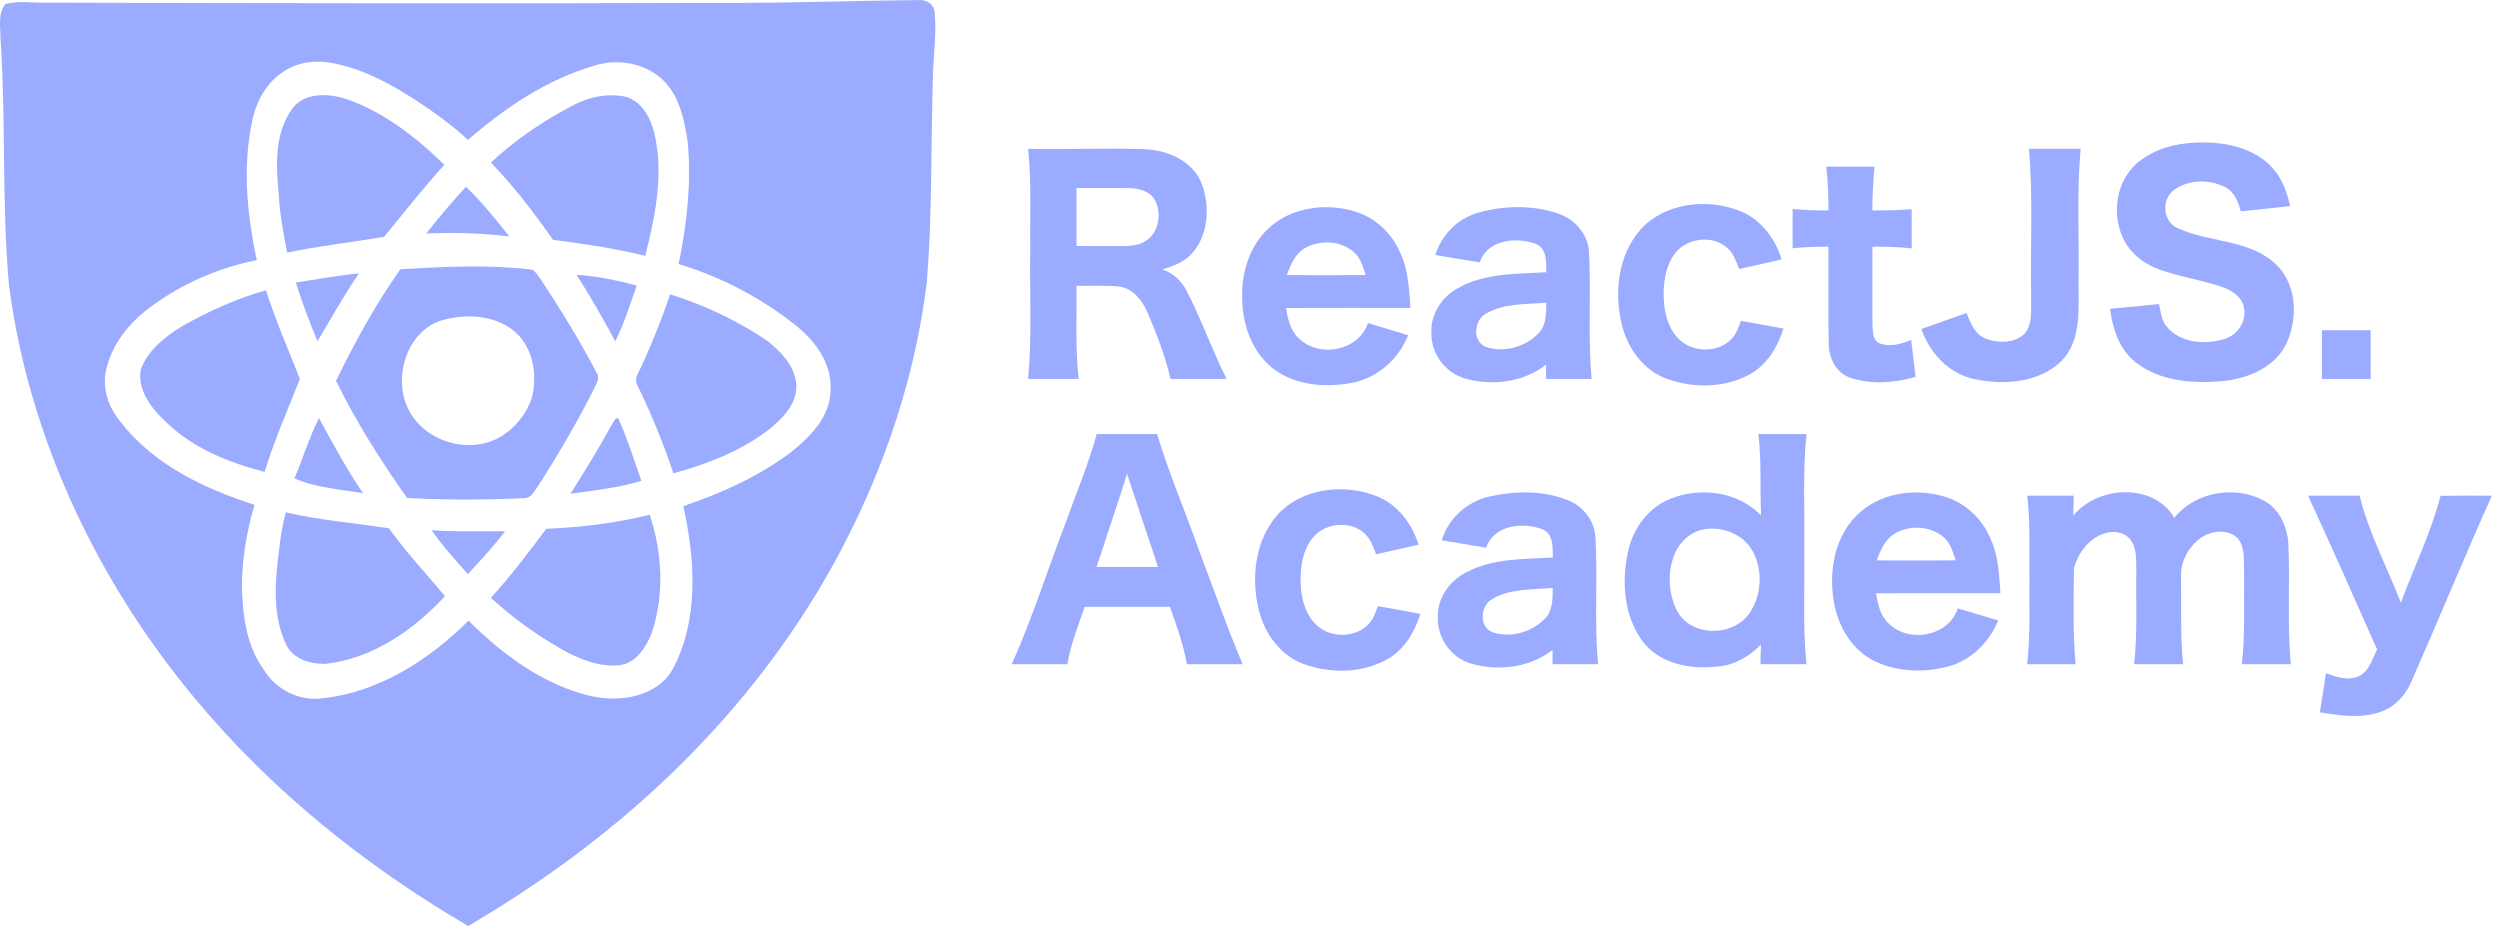 <svg width="185" height="69" viewBox="0 0 185 69" fill="none" xmlns="http://www.w3.org/2000/svg">
  <path d="M55 0.21C59.323 0.203 63.641 0.042 67.964 0.006C68.53 -0.054 69.132 0.321 69.166 0.925C69.322 2.527 69.06 4.137 69.031 5.742C68.89 10.782 68.988 15.832 68.588 20.862C67.755 27.696 65.562 34.334 62.382 40.43C58.071 48.713 51.848 55.931 44.56 61.739C41.435 64.25 38.098 66.484 34.651 68.528C27.032 64.075 20.039 58.462 14.397 51.654C7.174 42.975 2.134 32.35 0.666 21.111C0.119 15.035 0.45 8.923 0.037 2.842C0.037 2 -0.171 1.019 0.397 0.304C1.383 0.021 2.427 0.234 3.439 0.196C20.625 0.244 37.812 0.27 55 0.21ZM20.833 5.397C19.607 6.248 18.9 7.663 18.633 9.103C17.943 12.456 18.298 15.925 18.998 19.248C16.194 19.811 13.512 20.972 11.204 22.666C9.575 23.844 8.208 25.528 7.819 27.538C7.584 28.846 8.057 30.179 8.892 31.182C11.329 34.37 15.102 36.16 18.835 37.359C18.247 39.321 17.919 41.363 17.899 43.411C17.962 45.558 18.233 47.828 19.552 49.603C20.437 51.037 22.15 51.903 23.834 51.678C28.018 51.239 31.743 48.84 34.672 45.93C37.208 48.454 40.216 50.69 43.754 51.517C45.904 51.99 48.643 51.572 49.807 49.48C51.738 45.791 51.438 41.399 50.565 37.453C53.321 36.524 56.025 35.31 58.378 33.581C59.892 32.405 61.494 30.837 61.465 28.771C61.544 26.83 60.271 25.156 58.81 24.019C56.262 22.006 53.326 20.476 50.217 19.54C50.838 16.578 51.169 13.529 50.891 10.506C50.651 8.928 50.313 7.239 49.176 6.037C47.866 4.682 45.769 4.295 43.999 4.852C40.482 5.881 37.371 7.966 34.632 10.355C33.444 9.249 32.12 8.302 30.765 7.416C28.797 6.128 26.658 4.991 24.312 4.619C23.105 4.435 21.826 4.67 20.833 5.397Z" fill="#9BABFF"/>
  <path d="M21.606 8.074C22.505 6.819 24.271 6.898 25.59 7.318C28.397 8.273 30.779 10.149 32.883 12.193C31.328 13.91 29.887 15.731 28.426 17.523C26.041 17.933 23.623 18.195 21.248 18.691C20.982 17.276 20.701 15.863 20.632 14.421C20.418 12.291 20.298 9.902 21.606 8.074Z" fill="#9BABFF"/>
  <path d="M42.447 7.774C43.627 7.145 45.026 6.881 46.34 7.169C47.506 7.536 48.151 8.717 48.413 9.837C49.137 12.857 48.495 15.98 47.748 18.931C45.503 18.377 43.212 18.043 40.921 17.746C39.52 15.741 38.028 13.79 36.33 12.029C38.148 10.321 40.238 8.92 42.447 7.774Z" fill="#9BABFF"/>
  <path d="M158.209 12.017C159.785 10.712 161.944 10.427 163.923 10.578C165.559 10.708 167.265 11.298 168.323 12.615C168.951 13.363 169.246 14.316 169.479 15.249C168.258 15.381 167.039 15.513 165.821 15.642C165.619 14.944 165.355 14.172 164.645 13.841C163.496 13.262 161.98 13.272 160.913 14.03C159.92 14.714 160.028 16.436 161.179 16.901C163.547 17.976 166.543 17.698 168.496 19.634C169.983 21.133 170.048 23.604 169.186 25.439C168.323 27.229 166.289 28.035 164.415 28.205C162.225 28.399 159.793 28.21 158.01 26.787C156.818 25.837 156.331 24.316 156.144 22.855C157.35 22.736 158.559 22.618 159.769 22.5C159.898 23.071 159.929 23.717 160.344 24.175C161.357 25.396 163.189 25.533 164.614 25.082C165.586 24.791 166.289 23.758 166.042 22.74C165.902 21.942 165.135 21.488 164.437 21.234C162.913 20.721 161.309 20.485 159.792 19.946C158.636 19.533 157.6 18.71 157.087 17.58C156.247 15.75 156.621 13.332 158.209 12.017Z" fill="#9BABFF"/>
  <path d="M76.077 11.015C78.977 11.077 81.88 10.933 84.778 11.048C86.493 11.111 88.342 11.981 88.963 13.68C89.532 15.292 89.422 17.28 88.306 18.638C87.738 19.344 86.869 19.694 86.022 19.936C86.826 20.219 87.469 20.817 87.838 21.582C88.925 23.683 89.702 25.928 90.767 28.042C89.383 28.042 88.001 28.042 86.62 28.042C86.229 26.339 85.593 24.7 84.902 23.098C84.523 22.215 83.828 21.335 82.815 21.205C81.769 21.095 80.714 21.176 79.665 21.15C79.687 23.446 79.567 25.753 79.824 28.042C78.576 28.042 77.327 28.042 76.079 28.042C76.381 24.856 76.182 21.649 76.24 18.454C76.204 15.973 76.345 13.486 76.077 11.015ZM79.661 13.915C79.658 15.345 79.661 16.774 79.661 18.206C80.8 18.204 81.94 18.211 83.082 18.209C83.679 18.206 84.317 18.161 84.823 17.806C85.751 17.189 85.96 15.846 85.504 14.879C85.159 14.167 84.312 13.934 83.58 13.925C82.275 13.896 80.968 13.925 79.661 13.915Z" fill="#9BABFF"/>
  <path d="M150.144 11.01C151.42 11.01 152.697 11.01 153.973 11.01C153.663 14.277 153.875 17.568 153.812 20.848C153.798 22.843 154.064 25.187 152.524 26.739C150.871 28.327 148.314 28.505 146.172 28.068C144.248 27.704 142.809 26.142 142.182 24.345C143.295 23.947 144.413 23.561 145.526 23.163C145.809 23.911 146.153 24.755 146.961 25.07C147.863 25.396 149.026 25.42 149.775 24.734C150.456 24.019 150.267 22.944 150.307 22.045C150.233 18.367 150.461 14.678 150.144 11.01Z" fill="#9BABFF"/>
  <path d="M135.144 12.332C136.336 12.334 137.529 12.334 138.721 12.332C138.603 13.406 138.56 14.488 138.555 15.57C139.524 15.575 140.494 15.56 141.463 15.479C141.46 16.446 141.46 17.413 141.463 18.379C140.501 18.267 139.529 18.255 138.56 18.259C138.563 20.164 138.555 22.066 138.56 23.971C138.589 24.456 138.541 25.091 139.028 25.377C139.808 25.724 140.676 25.461 141.424 25.158C141.532 26.065 141.645 26.974 141.755 27.884C140.203 28.339 138.488 28.471 136.936 27.958C135.861 27.608 135.314 26.461 135.324 25.391C135.274 23.014 135.319 20.637 135.302 18.259C134.417 18.255 133.53 18.274 132.652 18.377C132.654 17.405 132.654 16.431 132.652 15.46C133.534 15.558 134.422 15.577 135.31 15.57C135.305 14.488 135.262 13.406 135.144 12.332Z" fill="#9BABFF"/>
  <path d="M34.483 13.821C35.656 14.951 36.68 16.22 37.688 17.496C35.649 17.252 33.595 17.187 31.547 17.28C32.475 16.086 33.456 14.932 34.483 13.821Z" fill="#9BABFF"/>
  <path d="M121.408 16.976C123.203 15.009 126.271 14.663 128.674 15.58C130.258 16.175 131.359 17.616 131.836 19.2C130.79 19.437 129.747 19.67 128.701 19.905C128.475 19.346 128.281 18.737 127.808 18.336C126.707 17.36 124.795 17.602 123.929 18.78C123.282 19.646 123.109 20.761 123.109 21.817C123.119 22.911 123.346 24.074 124.078 24.928C125.05 26.092 127.048 26.197 128.111 25.106C128.492 24.739 128.646 24.221 128.83 23.741C129.879 23.933 130.927 24.122 131.978 24.314C131.551 25.662 130.781 26.974 129.512 27.68C127.664 28.721 125.34 28.742 123.37 28.042C121.607 27.411 120.415 25.741 120.002 23.961C119.434 21.596 119.755 18.852 121.408 16.976Z" fill="#9BABFF"/>
  <path d="M93.816 16.952C95.503 15.325 98.12 14.98 100.3 15.661C101.812 16.122 103.042 17.312 103.642 18.763C104.23 20.02 104.275 21.426 104.371 22.786C101.306 22.788 98.237 22.779 95.169 22.791C95.296 23.609 95.486 24.491 96.138 25.062C97.65 26.511 100.55 25.967 101.226 23.904C102.215 24.216 103.213 24.506 104.206 24.801C103.515 26.54 101.997 27.917 100.152 28.308C98.249 28.694 96.117 28.565 94.464 27.464C92.785 26.322 91.988 24.249 91.926 22.28C91.828 20.356 92.387 18.307 93.816 16.952ZM96.654 18.312C95.875 18.725 95.498 19.564 95.227 20.358C97.17 20.37 99.115 20.37 101.059 20.356C100.859 19.739 100.675 19.065 100.157 18.631C99.209 17.82 97.741 17.739 96.654 18.312Z" fill="#9BABFF"/>
  <path d="M109.423 15.726C111.307 15.203 113.377 15.169 115.241 15.781C116.505 16.182 117.527 17.314 117.584 18.669C117.764 21.79 117.481 24.926 117.784 28.042C116.658 28.042 115.533 28.042 114.406 28.042C114.406 27.687 114.408 27.334 114.411 26.982C112.712 28.313 110.369 28.584 108.334 27.984C106.936 27.55 105.914 26.171 105.926 24.703C105.835 23.34 106.629 22.03 107.804 21.371C109.798 20.188 112.194 20.282 114.427 20.145C114.411 19.408 114.495 18.413 113.677 18.058C112.228 17.511 110.062 17.72 109.503 19.416C108.404 19.236 107.308 19.061 106.211 18.871C106.684 17.36 107.888 16.146 109.423 15.726ZM109.934 23.225C109.078 23.724 108.941 25.228 109.927 25.66C111.297 26.147 112.955 25.66 113.919 24.587C114.456 23.993 114.399 23.146 114.427 22.402C112.919 22.527 111.28 22.421 109.934 23.225Z" fill="#9BABFF"/>
  <path d="M29.623 19.931C32.873 19.732 36.148 19.564 39.391 19.958C39.679 20.128 39.835 20.447 40.034 20.706C41.509 22.939 42.922 25.221 44.155 27.598C44.433 27.989 44.114 28.392 43.965 28.762C42.697 31.271 41.281 33.701 39.753 36.059C39.499 36.431 39.242 36.91 38.714 36.865C35.857 37.004 32.986 37.002 30.126 36.85C28.169 34.092 26.363 31.22 24.866 28.183C26.252 25.326 27.792 22.534 29.623 19.931ZM33.029 23.616C30.129 24.23 28.951 27.987 30.297 30.426C31.494 32.674 34.603 33.598 36.85 32.425C38.031 31.796 38.947 30.688 39.362 29.419C39.808 27.644 39.408 25.473 37.853 24.348C36.481 23.355 34.636 23.237 33.029 23.616Z" fill="#9BABFF"/>
  <path d="M21.893 20.908C23.45 20.67 25 20.378 26.571 20.231C25.446 21.846 24.506 23.57 23.489 25.25C22.908 23.82 22.347 22.383 21.893 20.908Z" fill="#9BABFF"/>
  <path d="M42.665 20.334C44.172 20.438 45.659 20.74 47.118 21.126C46.628 22.517 46.194 23.937 45.525 25.257C44.637 23.58 43.685 21.937 42.665 20.334Z" fill="#9BABFF"/>
  <path d="M13.457 24.153C15.421 23.033 17.501 22.09 19.684 21.483C20.392 23.719 21.335 25.869 22.191 28.042C21.294 30.321 20.305 32.571 19.579 34.917C16.909 34.243 14.26 33.154 12.257 31.208C11.211 30.23 10.153 28.872 10.415 27.351C10.926 25.916 12.2 24.926 13.457 24.153Z" fill="#9BABFF"/>
  <path d="M49.591 21.778C52.148 22.584 54.607 23.736 56.819 25.254C57.949 26.144 59.126 27.442 58.901 28.997C58.707 30.198 57.757 31.088 56.85 31.82C54.782 33.394 52.314 34.349 49.826 35.025C49.111 32.837 48.224 30.709 47.228 28.637C47.046 28.332 46.998 27.972 47.202 27.663C48.115 25.751 48.91 23.784 49.591 21.778Z" fill="#9BABFF"/>
  <path d="M171.82 24.434C173.022 24.434 174.224 24.434 175.428 24.434C175.428 25.636 175.428 26.838 175.428 28.042C174.224 28.042 173.022 28.042 171.82 28.042C171.818 26.838 171.818 25.636 171.82 24.434Z" fill="#9BABFF"/>
  <path d="M45.256 31.451C45.388 31.256 45.477 30.978 45.738 30.928C46.422 32.437 46.911 34.022 47.463 35.581C45.757 36.102 43.975 36.294 42.212 36.534C43.27 34.864 44.313 33.187 45.256 31.451Z" fill="#9BABFF"/>
  <path d="M21.79 35.399C22.416 33.919 22.882 32.374 23.604 30.935C24.626 32.823 25.657 34.711 26.859 36.495C25.161 36.205 23.378 36.105 21.79 35.399Z" fill="#9BABFF"/>
  <path d="M81.153 32.12C82.642 32.12 84.135 32.117 85.624 32.122C86.502 35.018 87.692 37.808 88.704 40.657C89.774 43.493 90.775 46.357 91.955 49.152C90.58 49.152 89.203 49.152 87.829 49.152C87.575 47.691 87.068 46.292 86.569 44.901C84.468 44.901 82.369 44.901 80.268 44.901C79.783 46.3 79.231 47.686 78.984 49.152C77.612 49.152 76.24 49.152 74.868 49.152C76.391 45.758 77.504 42.195 78.845 38.726C79.62 36.527 80.548 34.377 81.153 32.12ZM81.146 41.955C82.662 41.955 84.178 41.955 85.696 41.955C84.931 39.657 84.151 37.366 83.4 35.066C82.681 37.371 81.894 39.657 81.146 41.955Z" fill="#9BABFF"/>
  <path d="M130.118 32.12C131.306 32.12 132.493 32.12 133.681 32.12C133.386 34.987 133.563 37.875 133.515 40.751C133.561 43.551 133.391 46.362 133.681 49.152C132.544 49.152 131.409 49.152 130.272 49.15C130.279 48.663 130.291 48.173 130.318 47.686C129.444 48.6 128.279 49.267 126.995 49.329C125.078 49.548 122.884 49.118 121.619 47.545C120.158 45.638 119.969 43.025 120.492 40.751C120.854 39.069 122.013 37.539 123.634 36.898C125.844 36.018 128.641 36.378 130.32 38.148C130.226 36.141 130.363 34.121 130.118 32.12ZM125.875 39.216C123.474 39.916 123.073 43.133 124.057 45.11C125.035 47.144 128.199 47.168 129.449 45.4C130.349 44.095 130.464 42.272 129.739 40.864C129.039 39.496 127.331 38.861 125.875 39.216Z" fill="#9BABFF"/>
  <path d="M94.55 38.076C96.35 36.114 99.42 35.773 101.821 36.697C103.397 37.294 104.489 38.729 104.969 40.307C103.925 40.547 102.879 40.78 101.833 41.015C101.61 40.458 101.416 39.852 100.946 39.449C99.84 38.467 97.918 38.712 97.057 39.9C96.414 40.763 96.242 41.876 96.242 42.927C96.251 44.023 96.481 45.189 97.218 46.045C98.189 47.202 100.181 47.305 101.241 46.218C101.622 45.849 101.781 45.333 101.963 44.851C103.011 45.043 104.06 45.232 105.11 45.424C104.683 46.782 103.904 48.099 102.623 48.802C100.778 49.831 98.461 49.85 96.501 49.15C94.74 48.519 93.55 46.854 93.135 45.076C92.567 42.706 92.888 39.955 94.55 38.076Z" fill="#9BABFF"/>
  <path d="M110.249 36.735C112.144 36.325 114.214 36.277 116.032 37.021C117.165 37.46 117.997 38.551 118.064 39.775C118.244 42.896 117.961 46.033 118.263 49.152C117.138 49.152 116.013 49.152 114.886 49.152C114.886 48.797 114.888 48.444 114.89 48.092C113.192 49.423 110.848 49.694 108.814 49.094C107.32 48.639 106.288 47.101 106.406 45.546C106.403 44.138 107.365 42.893 108.601 42.301C110.546 41.305 112.784 41.38 114.905 41.26C114.888 40.526 114.979 39.537 114.168 39.175C112.715 38.616 110.544 38.832 109.973 40.53C108.879 40.341 107.785 40.17 106.691 39.981C107.188 38.34 108.581 37.098 110.249 36.735ZM110.431 44.323C109.56 44.812 109.411 46.336 110.409 46.77C111.729 47.247 113.31 46.794 114.291 45.818C114.919 45.223 114.89 44.309 114.905 43.512C113.406 43.637 111.777 43.534 110.431 44.323Z" fill="#9BABFF"/>
  <path d="M137.341 38.194C139.021 36.457 141.729 36.069 143.97 36.774C145.483 37.237 146.711 38.434 147.309 39.888C147.892 41.142 147.935 42.543 148.031 43.896C144.965 43.898 141.897 43.889 138.829 43.901C138.958 44.714 139.141 45.592 139.788 46.165C141.292 47.619 144.209 47.087 144.879 45.016C145.872 45.321 146.87 45.616 147.868 45.913C147.215 47.504 145.903 48.828 144.229 49.303C142.362 49.819 140.258 49.735 138.527 48.826C136.831 47.892 135.861 46.014 135.648 44.141C135.379 42.051 135.825 39.739 137.341 38.194ZM140.292 39.437C139.524 39.849 139.155 40.684 138.886 41.468C140.829 41.478 142.775 41.483 144.718 41.466C144.519 40.847 144.332 40.173 143.814 39.736C142.856 38.925 141.379 38.846 140.292 39.437Z" fill="#9BABFF"/>
  <path d="M153.419 38.163C155.225 35.946 159.341 35.697 160.901 38.314C162.458 36.376 165.418 35.889 167.57 37.069C168.702 37.697 169.27 39.01 169.338 40.259C169.474 43.219 169.239 46.194 169.522 49.152C168.311 49.152 167.104 49.152 165.895 49.152C166.152 46.919 166.032 44.668 166.066 42.425C166.008 41.555 166.188 40.528 165.571 39.813C164.859 39.132 163.688 39.261 162.913 39.765C161.985 40.403 161.345 41.526 161.4 42.665C161.429 44.827 161.335 46.995 161.548 49.152C160.339 49.152 159.13 49.152 157.924 49.152C158.183 46.844 158.051 44.52 158.089 42.202C158.068 41.418 158.149 40.516 157.602 39.876C157.13 39.319 156.297 39.266 155.647 39.499C154.549 39.888 153.781 40.931 153.474 42.02C153.447 44.395 153.383 46.782 153.596 49.152C152.399 49.152 151.205 49.152 150.007 49.152C150.262 47.002 150.154 44.834 150.178 42.677C150.154 40.677 150.257 38.666 150.012 36.678C151.161 36.678 152.31 36.675 153.459 36.68C153.45 37.174 153.438 37.669 153.419 38.163Z" fill="#9BABFF"/>
  <path d="M170.796 36.678C172.067 36.678 173.339 36.675 174.613 36.68C175.287 39.439 176.645 41.965 177.664 44.604C178.633 41.965 179.9 39.42 180.6 36.69C181.867 36.668 183.133 36.68 184.4 36.678C182.344 41.257 180.435 45.901 178.417 50.5C178 51.436 177.263 52.261 176.292 52.63C174.814 53.206 173.193 52.961 171.674 52.709C171.818 51.743 171.976 50.781 172.125 49.814C172.905 50.104 173.807 50.416 174.608 50.016C175.342 49.627 175.546 48.749 175.908 48.068C174.224 44.263 172.54 40.456 170.796 36.678Z" fill="#9BABFF"/>
  <path d="M21.15 37.913C23.664 38.503 26.24 38.7 28.783 39.096C30.047 40.864 31.544 42.45 32.928 44.114C30.594 46.638 27.567 48.737 24.074 49.128C22.968 49.154 21.685 48.768 21.171 47.693C20.149 45.534 20.344 43.056 20.648 40.756C20.744 39.796 20.9 38.844 21.15 37.913Z" fill="#9BABFF"/>
  <path d="M40.425 39.129C42.996 39.026 45.58 38.714 48.08 38.091C49.017 40.914 49.185 44.071 48.202 46.904C47.794 47.921 47.055 49.053 45.885 49.221C44.335 49.392 42.833 48.768 41.514 48.015C39.655 46.95 37.906 45.693 36.328 44.241C37.793 42.62 39.122 40.883 40.425 39.129Z" fill="#9BABFF"/>
  <path d="M31.938 39.233C33.746 39.367 35.56 39.302 37.371 39.316C36.524 40.432 35.574 41.461 34.622 42.483C33.689 41.432 32.736 40.391 31.938 39.233Z" fill="#9BABFF"/>
</svg>